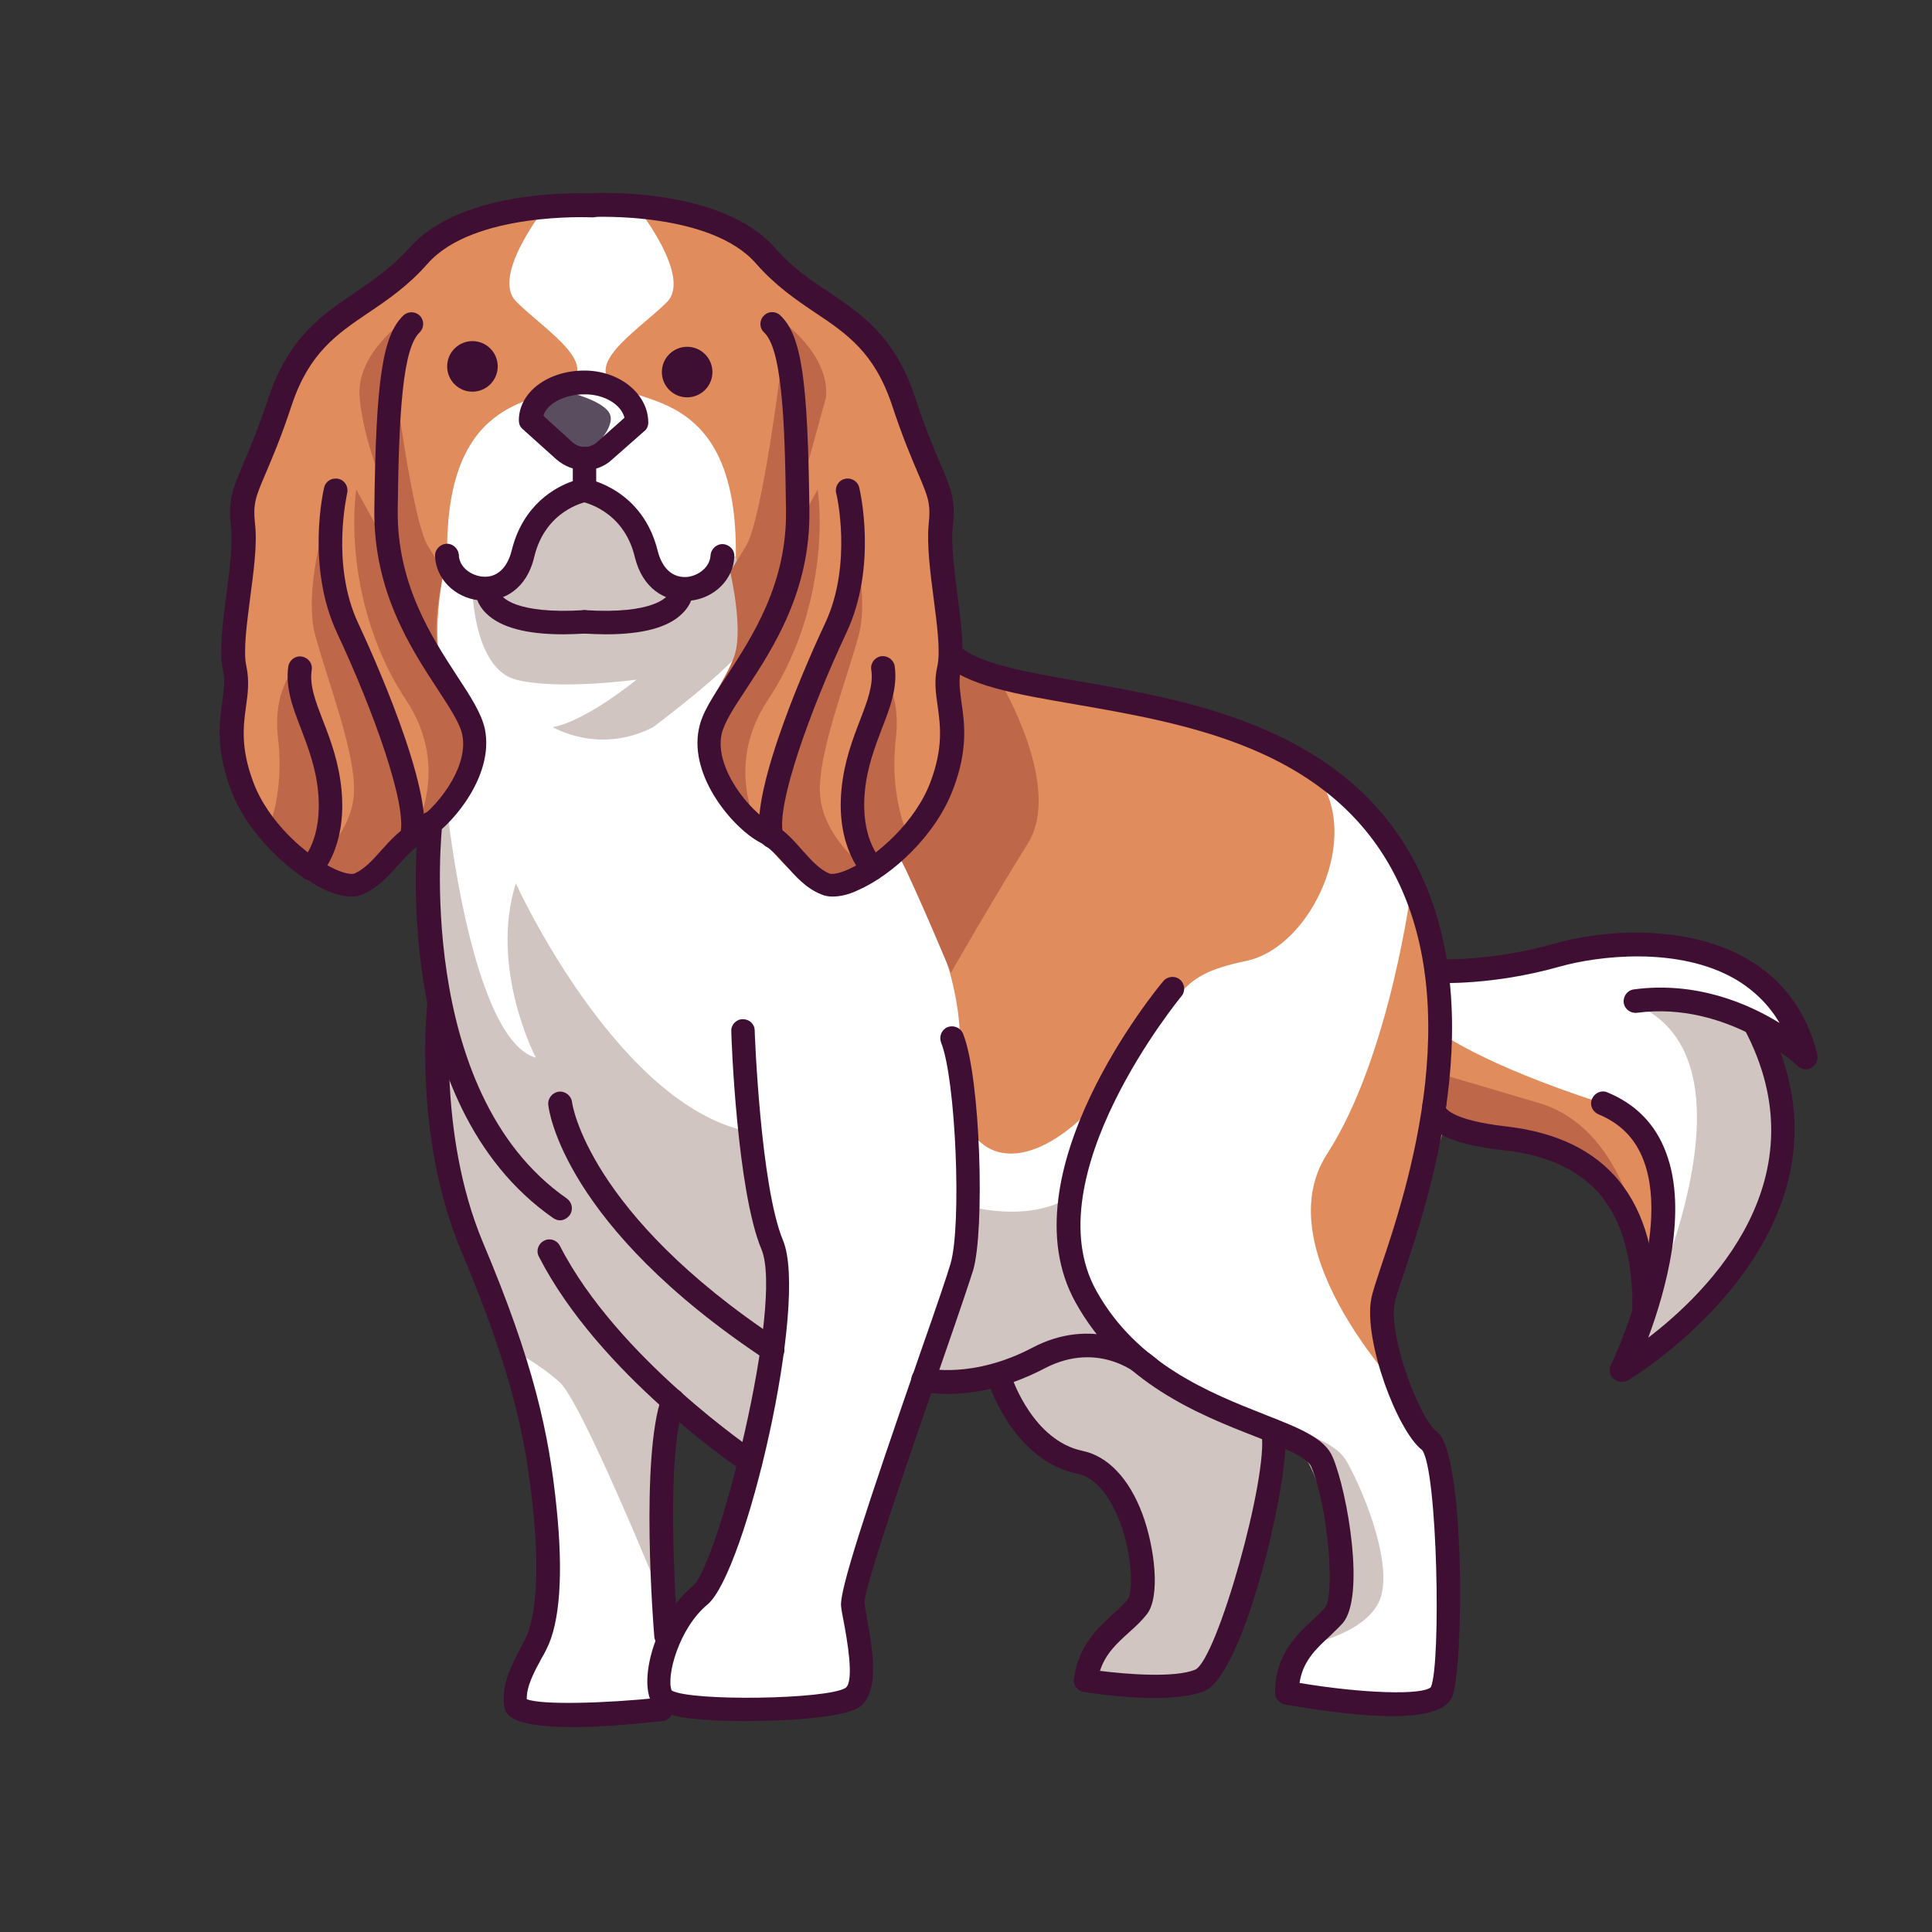 <svg id="Layer_1" enable-background="new 0 0 512 512" height="512" viewBox="0 0 512 512" width="512" xmlns="http://www.w3.org/2000/svg"><rect x="0" y="0" width="512" height="512" fill="#333333" stroke="none"/><g><g><g><g><g><path d="m435.7 346.1c0-.8 0-1.7 0-2.5z" fill="#fff"/></g></g></g><g><g><g><path d="m478.6 280.3c-8.7-34.4-48.9-31.9-66.3-26.9-13.4 3.8-24.9 4.2-29.5 4.2h-2.1c-1.6-11.8-5.4-23.5-12.4-34-30.4-45.2-100.8-34.8-116.4-50.2l4.5 6.8-4.9-3.1c1.8-8.5-3.3-27.6-2.2-37.9s-2.2-9.9-9.9-33.2c-7.7-23.2-23.2-23.2-36.5-38.3s-46.1-13.4-46.1-13.4-32.8-1.7-46.1 13.4-28.6 15.1-36.4 38.3-11.1 22.8-9.9 33.2c1.1 10.3-4.1 29.4-2.2 37.9 1.8 8.5-4.1 15.1 1.8 31 3.4 9.2 11.2 17.3 18.3 22.1 5.2 3.4 10 5.1 12.6 4 6.3-2.5 9.6-10.3 15.8-13.6l2.6 15.3c.1 8.2.9 18.7 3.1 29.6v-.1s-4.1 34.7 8.8 65.1c.9 2.1 1.7 4.1 2.5 6.1 2.1 7.5 4.7 14.8 7.8 21 5.2 15.9 7.6 28.5 9 42.4 2.1 20.8 0 31-2.4 35.8s-6.1 10.5-5.3 15.9 38.7 1.5 38.7 1.5l-2.6-8.2 1.5-4.8.9.5.2-3.7 1.1-3.5-.9-2.3.3-6.4c.3 5.2.6 8.6.6 8.6l1.8-62.3c11.2 10 20.5 16.2 20.5 16.2-4.3 17.2-9.5 32.2-13.3 35.4-8.7 7.2-12.8 22.1-10.1 27 2.7 5 45.8 3.7 50.6 0s.8-18.8 0-24.6c-.5-3.7 10.1-34.8 18.7-59.5 0 0 6.9 1.7 17.3-.7l-6.3.3c2-.1 4.2-.2 6.3-.3 1.6-.1 2.7.5 3.4 1.4h-.1s.7 1.9 2 4.6c1 3.6 2.2 8 7.3 10.1 3 2.9 6.9 5.4 11.6 6.4 14.9 3.1 19.2 32.9 15.2 38.2s-12.2 8.7-13.7 19.7c0 0 21.5 3.5 30.2 0 7.8-3.1 18.9-46.3 19.6-62.1l4.2-2.3c4.4 2 7.6 3.9 8.6 6.4 4.3 10.3 7.4 35.7 3.1 40.7s-12.4 9.3-12.4 20.4c0 0 37.8 6.8 40.9 0s2.5-62.7-3.1-66.7-14.2-27.3-12.4-37c1-5.1 9.8-25.8 13.6-50.9.1 1 .8 2.3 3 3.7 1.5 1.1 3.8 2.1 7.4 2.7h.2c2.2.5 4.8 1 8 1.3.9.1 1.7.2 2.6.4 13.9 2.8 33 10.6 34.4 41v.6c0-.1 0-.2 0-.2.1 1.2.1 2.5.1 3.7 0-.3 0-.6 0-1v1.6c-2.9 9-6 15.4-6 15.4s64.2-37.7 35.2-92c8.4 4.4 13.6 9.3 13.6 9.3zm-279.8 107.1-2.5-2.6 2.6 2c0 .2 0 .4-.1.6zm47.1-21.8c.4 0 1 0 1.6-.1z" fill="#fff"/></g></g></g></g><g><g><g><path d="m155.5 101.7s-15.3 2.2-14.3 7.5 14.3 12.2 14.3 12.2 14.8-5.5 12.8-11.8-12.8-7.9-12.8-7.9z" fill="#5b4d60"/></g></g></g><g><g><g><path d="m374.2 234.1s-5.6 45.5-22.5 71.7c-17 26.2 21.9 65.4 21.9 65.4s-12.9-12.5-7-26.4c5.9-13.8 16.6-47.2 16.6-47.2s57 3.5 52.6 46c0 0 21.7-40.6-11.1-51.2s-43.7-19.2-43.7-19.2-1-28.6-6.8-39.1z" fill="#e08c5c"/></g></g></g><g><g><g><path d="m118.5 214.3s6.3 61.1 23.5 66c0 0-12.4-23.7-5.3-46.2 0 0 25.7 56.5 59.6 65.3 0 0 3.1 16.9 5.5 20.9 6.7 11.3-.8 63.4-5.5 64.5-4.6 1.1-18-13.6-18-13.6l-2.4 53.7s-21.6-53.3-27.6-58.6c-6-5.4-12.9-8.7-12.9-8.7s-20.2-39-19.7-52 .6-40.1.6-40.1l-3.1-51.1h5.3z" fill="#d1c5c1"/></g></g></g><g><g><g><path d="m125.2 156.7s.5 20.5 11.5 23.4c11.1 2.9 32 0 32 0s-13.2 10.9-22.2 12.6c0 0 12.3 7.4 26.6 0 0 0 21.7-16.2 24.5-22s-2.5-23.4-2.5-23.4l-18.4 9.4s-9.3-24.7-18.8-25.8c-9.6-1.1-18.7 13.9-18.7 13.9s-6.3 16.5-14 11.9z" fill="#d1c5c1"/></g></g></g><g><g><g><path d="m144.7 54.7s-14.6 18.3-8 25.1 21.3 15.7 14.6 21.6-33.4 1.4-32.8 45.9c0 0-6.6 25.8 1.3 35.5 8 9.7 12.7 20.3-6.1 35.8 0 0-11.7 19.1-20.7 15.9s-23.6-8-27.7-23.2c-4-15.2-3.6-30.8-2.9-31.5s-.2-13.6-.5-19 4-19.9 4-19.9-3.3-5.1-.9-10.9c2.3-5.8 18.5-41.5 18.5-41.5s17.4-10.9 22.3-15.8 13.3-11.5 15.9-12.6c2.7-1.2 23-5.4 23-5.4z" fill="#e08c5c"/></g></g></g><g><g><g><path d="m337.5 197.9c-29.1-9.7-66.1-16.7-66.1-16.7l-20.4-9.9c.2-3.8.4-7.9.5-10.4.2-5.4-4-19.9-4-19.9s3.3-5.1.9-10.9c-2.3-5.8-18.5-41.5-18.5-41.5s-17.4-10.9-22.3-15.8-13.3-11.5-15.9-12.6-22.9-5.3-22.9-5.3 14.6 18.3 8 25.1c-6.6 6.7-21.3 15.7-14.6 21.6s33.4 1.4 32.8 45.9c0 0 6.6 25.8-1.3 35.5-8 9.7-12.7 20.3 6.1 35.8 0 0 11.7 19.1 20.7 15.9 4.9-1.8 11.6-4 17.3-8.3 6.3 10.4 18.3 33.3 16.4 54.1-2.6 28 17.1 35 38.8 9.1 21.7-26 16.9-30.7 37.5-35 20.8-4.6 36.2-47 7-56.7z" fill="#e08c5c"/></g></g></g><g><g><g><path d="m256.6 319.6s15.8 4.7 27.2-2.5c0 0 .4 33.6 11.8 39.4s21.3 13.2 27.2 16.8c5.9 3.7 29 4.9 34.1 14s12.8 28.8 8.4 37.5-19.9 11.3-19.9 11.3 8.5-7.2 9.4-11.3-4.2-41.2-13.4-41.9-8.2 60.1-23.6 62.3c-15.3 2.3-30.2 0-30.2 0s1.6-12 8.6-16.4 5.9-8.8 6.2-12.5c.4-3.7-1.5-24.2-13.6-27.2-12.1-2.9-23.6-26.1-23.6-26.1l-20.6 2.5c.1.1 13.5-31 12-45.9z" fill="#d1c5c1"/></g></g></g><g><g><g><path d="m104.3 98.6s4.9 39.3 9.1 46.1 4.2 6.8 4.2 6.8-3.4 14.4-1.3 21.7 11.4 17.2 8.9 25.7c-2.6 8.5-16.1 22.6-16.1 22.6s11-17.2-1.5-36-15-41.6-13.2-55.8l7.2 13.1z" fill="#bf6749"/></g></g></g><g><g><g><path d="m87.5 133.8s-7.5 21.8-3.9 34.8 10.7 31.1 10.2 41.6c-.5 10.6-10.2 18.3-10.2 18.3s4.6-28.6.6-32.7c-3.9-4.1-4.8-20.1-4.8-20.1s-7.4 5.7-5.7 20.1-2.7 24.3-2.7 24.3 9.1 20.2 22 14.3 16.6-16.1 16.6-16.1-2.7-21.1-11.3-37.4-13.5-38.9-10.8-47.1z" fill="#bf6749"/></g></g></g><g><g><g><path d="m107.5 84.7s-13.2 8.8-12.2 20.6 7.1 25.5 7.1 25.5z" fill="#bf6749"/></g></g></g><g><g><g><path d="m206.8 98.6s-4.9 39.3-9.1 46.1-4.2 6.8-4.2 6.8 3.4 14.4 1.3 21.7-11.4 17.2-8.9 25.7c2.6 8.5 16.1 22.6 16.1 22.6s-11-17.2 1.5-36 15-41.6 13.2-55.8l-7.2 13.1z" fill="#bf6749"/></g></g></g><g><g><g><path d="m223.6 133.8s7.5 21.8 3.9 34.8-10.7 31.1-10.2 41.6c.5 10.6 10.2 18.3 10.2 18.3s-4.6-28.6-.6-32.7c3.9-4.1 4.8-20.1 4.8-20.1s7.4 5.7 5.7 20.1 2.7 24.3 2.7 24.3-9.1 20.2-22 14.3-16.6-16.1-16.6-16.1 2.7-21.1 11.3-37.4 13.4-38.9 10.8-47.1z" fill="#bf6749"/></g></g></g><g><g><g><path d="m218.9 105.3c1-11.8-12.2-20.6-12.2-20.6l5.2 46.1z" fill="#bf6749"/></g></g></g><g><g><g><path d="m432.1 357.6s37.1-72.1 3.6-90.3c0 0 18.8-3.7 30.3 5.8 11.4 9.6 12.1 73.5-33.9 84.5z" fill="#d1c5c1"/></g></g></g><g><g><g><path d="m435.6 334.6s-3.1-35-27.8-42.3-24.7-7.3-24.7-7.3l-.1 12.5s9.7 4.4 21.7 5c12 .7 31.3 28.4 30.9 32.1z" fill="#bf6749"/></g></g></g><g><g><g><path d="m265.3 181.1s16.4 27.5 7.1 42.4-20.4 34.3-20.4 34.3-8.4-20.3-14-31.6c0 0 12.3-9.7 13.2-22.6s.4-26.5.4-26.5z" fill="#bf6749"/></g></g></g><g><g><g><path d="m149.7 103.7s11.3 2.5 12.1 6.6c.8 4-6 9.8-6 9.8s12.5-4.8 12.6-10.4c0-5.6-12.9-8-18.7-6z" fill="#fff"/></g></g></g><g><g><g><g><path d="m93.1 237.6c-2 0-4.3-.6-6.8-1.7-9-4-20.6-14.5-25.2-26.8-3.9-10.6-3-17.5-2.2-23 .4-3.2.8-5.7.2-8.4-1.1-5-.1-12.4.9-20.3.9-6.6 1.7-13.4 1.2-17.9-.8-7.1.5-10 3.2-16.4 1.7-3.9 3.9-9.2 6.9-18.1 5.3-15.6 14.1-21.6 22.7-27.4 4.8-3.3 9.8-6.7 14.5-11.9 14.1-16.1 47.2-14.5 48.6-14.4 1.7.1 3.1 1.6 3 3.3s-1.5 3.1-3.3 3c-.3 0-31.4-1.5-43.5 12.3-5.2 5.9-10.5 9.5-15.7 13-8.4 5.7-15.6 10.6-20.2 24.2-3 9.1-5.4 14.6-7.1 18.6-2.6 6.1-3.3 7.8-2.7 13.3.6 5.3-.4 12.5-1.3 19.4-.9 7-1.9 14.3-1 18.2.8 3.8.4 7.1-.1 10.6-.7 5.1-1.5 10.9 1.9 20 3.9 10.6 14.2 19.8 21.8 23.2 2.9 1.3 4.5 1.3 5 1.1 2.6-1.1 4.8-3.5 7.1-6.1 2.4-2.7 5-5.5 8.4-7.4 5.5-2.9 15-14.3 13.1-23.3-.6-3-3.3-7.1-6.5-12-7.2-11-17-26-16.8-47.5.4-34.7 2.2-46.3 7.7-51.6 1.3-1.2 3.2-1.1 4.4.1 1.2 1.3 1.1 3.2-.1 4.4-4.4 4.2-5.5 20.5-5.8 47.1-.2 19.6 9 33.6 15.7 43.9 3.7 5.6 6.5 10 7.4 14.1 2.6 12.7-9.3 26.4-16.3 30.1-2.5 1.3-4.5 3.6-6.7 6-2.7 3-5.5 6.1-9.4 7.7-.9.5-1.9.6-3 .6z" fill="#3f0f33"/></g></g></g><g><g><g><path d="m109.1 224.8c-.2 0-.5 0-.7-.1-1.7-.4-2.7-2.1-2.3-3.8 1.8-7.6-7.1-32.5-16.8-53.2-8.2-17.6-3.6-37.7-3.4-38.5.4-1.7 2.1-2.7 3.8-2.3s2.7 2.1 2.3 3.8c0 .2-4.4 18.8 2.9 34.4 3.4 7.3 20.3 44.3 17.2 57.3-.3 1.4-1.6 2.4-3 2.4z" fill="#3f0f33"/></g></g></g><g><g><g><path d="m82.3 233.3c-.8 0-1.7-.3-2.3-1-1.2-1.2-1.1-3.2.1-4.4.3-.3 5.4-5.6 4.2-18.1-.6-6.4-2.7-11.8-4.5-16.6-2.2-5.6-4.2-10.9-3.4-16.6.3-1.7 1.9-2.9 3.6-2.6s2.9 1.8 2.6 3.6c-.6 4.1 1 8.2 3 13.4 2 5.1 4.2 11 4.9 18.3 1.5 15.7-5.8 22.9-6.1 23.2-.5.5-1.3.8-2.1.8z" fill="#3f0f33"/></g></g></g><g><g><g><path d="m220.6 237.6c-1.1 0-2.1-.2-3-.6-4-1.6-6.7-4.7-9.4-7.7-2.2-2.4-4.2-4.7-6.7-6-7.1-3.7-18.9-17.4-16.3-30.1.8-4.2 3.7-8.6 7.4-14.1 6.7-10.3 16-24.4 15.7-43.9-.3-26.7-1.4-42.9-5.8-47.1-1.3-1.2-1.3-3.2-.1-4.4 1.2-1.3 3.2-1.3 4.4-.1 5.6 5.3 7.3 16.9 7.7 51.6.3 21.5-9.6 36.5-16.8 47.5-3.2 4.8-5.9 9-6.5 12-1.8 9 7.6 20.4 13.1 23.3 3.5 1.8 6 4.7 8.4 7.4 2.3 2.6 4.5 5 7.1 6.1.5.2 2.1.2 5-1.1 7.6-3.4 17.9-12.7 21.8-23.2 3.4-9.1 2.6-14.9 1.9-20-.5-3.5-1-6.8-.1-10.6.9-3.9-.1-11.2-1-18.2-.9-6.9-1.8-14.1-1.3-19.4.6-5.5-.1-7.2-2.7-13.3-1.7-4-4.1-9.5-7.1-18.6-4.6-13.6-11.8-18.6-20.2-24.2-5.2-3.5-10.5-7.1-15.7-13-12-13.9-43.1-12.4-43.4-12.4-1.7.1-3.2-1.2-3.3-3s1.2-3.2 3-3.3c1.4-.1 34.5-1.6 48.6 14.4 4.6 5.3 9.6 8.7 14.5 11.9 8.6 5.8 17.4 11.8 22.6 27.5 2.9 8.8 5.2 14.2 6.9 18.1 2.7 6.4 4 9.3 3.2 16.4-.5 4.5.4 11.3 1.2 17.9 1 7.9 2 15.4.9 20.3-.6 2.7-.2 5.2.2 8.4.8 5.5 1.8 12.5-2.2 23-4.6 12.3-16.1 22.8-25.2 26.8-2.5 1.2-4.8 1.7-6.8 1.7z" fill="#3f0f33"/></g></g></g><g><g><g><path d="m204.6 224.8c-1.4 0-2.7-1-3.1-2.4-3.1-13 13.8-50.1 17.2-57.3 7.3-15.6 3-34.2 2.9-34.4-.4-1.7.6-3.4 2.3-3.8s3.4.6 3.8 2.3c.2.8 4.9 20.9-3.4 38.5-9.7 20.7-18.6 45.6-16.8 53.2.4 1.7-.6 3.4-2.3 3.8-.1.1-.4.1-.6.1z" fill="#3f0f33"/></g></g></g><g><g><g><path d="m231.3 233.3c-.8 0-1.5-.3-2.1-.9-.3-.3-7.7-7.5-6.2-23.2.7-7.3 2.9-13.1 4.9-18.3s3.6-9.4 3-13.4c-.3-1.7.9-3.3 2.6-3.6 1.7-.2 3.3.9 3.6 2.6.8 5.7-1.2 11-3.4 16.6-1.8 4.8-3.9 10.2-4.5 16.6-1.2 12.5 4 17.8 4.3 18.1 1.2 1.2 1.2 3.2 0 4.4-.5.8-1.4 1.1-2.2 1.1z" fill="#3f0f33"/></g></g></g><g><g><g><path d="m154.9 124.6c-2.7 0-5.3-1-7.5-2.9l-8.9-8c-.7-.6-1-1.4-1-2.3 0-7.4 7.6-13.2 17.4-13.2 9.3 0 16.9 6.2 16.9 13.8 0 .9-.4 1.8-1.1 2.3l-8.4 7.4c-2.1 2-4.7 2.9-7.4 2.9zm-10.9-14.4 7.6 6.9c2 1.8 4.7 1.8 6.7 0l7.2-6.4c-.9-3.5-5.3-6.2-10.5-6.2-5.5 0-10.1 2.5-11 5.7z" fill="#3f0f33"/></g></g></g><g><g><g><circle cx="125.2" cy="97.1" fill="#3f0f33" r="6.7"/></g></g></g><g><g><g><circle cx="182.1" cy="98.6" fill="#3f0f33" r="6.7"/></g></g></g><g><g><g><path d="m128.4 159.2c-.4 0-.8 0-1.3-.1-6.5-.6-11.6-5.7-11.8-11.7-.1-1.7 1.3-3.2 3-3.3s3.2 1.3 3.3 3c.1 3.2 3.2 5.4 6.2 5.7 3.7.4 6.6-2.1 7.8-6.9 3-12.3 11.8-16.9 16.2-18.4v-6c0-1.7 1.4-3.1 3.1-3.1s3.1 1.4 3.1 3.1v8.4c0 1.5-1.1 2.8-2.6 3.1-.4.1-10.8 2.2-13.8 14.5-2 8.7-8.1 11.7-13.2 11.7z" fill="#3f0f33"/></g></g></g><g><g><g><path d="m181.4 159.2c-5.1 0-11.1-3-13.2-11.7-3-12.4-13.7-14.4-13.8-14.5-1.7-.3-2.8-1.9-2.5-3.6s1.9-2.8 3.6-2.5c.6.1 14.8 2.8 18.8 19.1 1.2 4.7 4 7.2 7.8 6.9 2.9-.3 6-2.5 6.2-5.7.1-1.7 1.6-3.1 3.3-3s3.1 1.5 3 3.3c-.2 6-5.3 11.1-11.8 11.7-.6-.1-1 0-1.4 0z" fill="#3f0f33"/></g></g></g><g><g><g><path d="m149.3 168.1c-9.8 0-16.6-1.8-20.4-5.5-2.8-2.7-2.9-5.5-2.9-6l6.3.2s0-.1 0-.2c.2 1.8 4.6 6.2 22.4 5.1 1.8-.1 3.2 1.2 3.3 2.9s-1.2 3.2-2.9 3.3c-2 .1-4 .2-5.8.2z" fill="#3f0f33"/></g></g></g><g><g><g><path d="m160.5 168.1c-1.8 0-3.8-.1-5.8-.2-1.7-.1-3-1.6-2.9-3.3s1.5-3 3.3-2.9c17.7 1.1 22.2-3.3 22.4-5.1l3.1.1 3.1-.1c0 .5-.1 3.3-2.9 6-3.7 3.7-10.5 5.5-20.3 5.5z" fill="#3f0f33"/></g></g></g><g><g><g><path d="m148.4 323.4c-.6 0-1.2-.2-1.8-.6-43.8-30.5-36-101.8-35.7-104.9.2-1.7 1.8-3 3.5-2.8s3 1.8 2.8 3.5c-.1.7-7.7 70.7 33 99 1.4 1 1.8 2.9.8 4.4-.7.9-1.6 1.4-2.6 1.4z" fill="#3f0f33"/></g></g></g><g><g><g><path d="m204.6 360.8c-.6 0-1.2-.2-1.7-.5-53.6-35.5-57.5-66.2-57.6-67.5-.2-1.7 1.1-3.3 2.8-3.5s3.3 1.1 3.5 2.8c0 .3 4.1 29.4 54.9 63 1.4 1 1.8 2.9.9 4.3-.8.9-1.8 1.4-2.8 1.4z" fill="#3f0f33"/></g></g></g><g><g><g><path d="m197.9 456.1c-7.5 0-14.6-.4-18.6-1.3-3.6-.8-5.7-1.9-6.6-3.6-3.5-6.5 1.2-22.9 10.9-30.9 6.7-5.5 24.2-74.8 18.2-89.2-6.5-15.5-8-56.1-8-57.8-.1-1.7 1.3-3.2 3-3.2h.1c1.7 0 3.1 1.3 3.1 3 0 .4 1.5 41.2 7.5 55.6 6.9 16.5-9.9 88.1-20 96.5-7.6 6.3-11 19.1-9.5 22.8 5 2.9 41.2 2.4 46.1-.7 2.4-1.8.3-13.2-.5-17.5-.3-1.6-.6-3-.7-4.1-.5-4.1 6.4-25.1 21.2-67.8 3.9-11.1 6.9-19.9 7.8-23 3-10.2 1.4-49-2.5-58.6-.6-1.6.1-3.4 1.7-4.1 1.6-.6 3.4.1 4.1 1.7 4.7 11.6 5.8 52.1 2.7 62.7-1 3.2-4 12.1-7.9 23.3-7.3 21.1-21 60.4-20.9 65 .1.9.4 2.2.6 3.7 1.5 8.2 3.6 19.4-1.8 23.7-3.4 2.6-17.4 3.8-30 3.8z" fill="#3f0f33"/></g></g></g><g><g><g><path d="m368.9 454.8c-8.5 0-19-1.5-28.4-3.1-1.5-.3-2.6-1.6-2.6-3.1 0-10 5.8-15.5 10.1-19.4 1.1-1.1 2.2-2.1 3.1-3.1 2.7-3.1 1-26.4-3.6-37.4-1.1-2.6-7.7-5.2-14.8-8-15.1-5.9-35.8-14.1-47.7-35.6-18.8-34 21.5-83 23.3-85.1 1.1-1.3 3.1-1.5 4.4-.4s1.5 3.1.4 4.4c-.4.5-39.3 47.8-22.6 78 10.8 19.5 30.3 27.2 44.5 32.8 9.4 3.7 16.1 6.3 18.2 11.4 3.9 9.2 8.7 37 2.6 44-1.1 1.2-2.3 2.3-3.5 3.5-3.5 3.2-7.1 6.6-7.9 12.3 16.7 2.8 32.6 3.3 34.8 1.1 2.7-6 1.8-57.2-2.3-62.8-6.6-5-15.6-29.1-13.5-40.1.3-1.7 1.2-4.3 2.5-8.3 6.8-20.1 24.7-73.5-.2-110.7-18.7-27.8-53-33.7-80.5-38.5-16.3-2.8-29.2-5-35.5-11.3-1.2-1.2-1.2-3.2 0-4.4s3.2-1.2 4.4 0c4.9 4.9 17.5 7 32.1 9.6 27.2 4.7 64.5 11.2 84.7 41.1 26.7 39.7 8 95.2 1 116.2-1.2 3.5-2.1 6.2-2.3 7.5-1.7 8.8 6.7 30.8 11.1 33.9 7.8 5.5 7.2 63.8 4.1 70.5-1.7 3.7-7.9 5-15.9 5z" fill="#3f0f33"/></g></g></g><g><g><g><path d="m478.6 283.4c-.8 0-1.6-.3-2.2-.9-.2-.2-18.5-17.3-42.6-14.1-1.7.2-3.3-1-3.5-2.7s1-3.3 2.7-3.5c16.4-2.2 30.2 3.7 38.6 8.9-2.8-4.8-6.8-8.7-11.7-11.6-15.2-8.8-36.5-6.2-46.7-3.3-17.7 5-32 4.3-32.6 4.3-1.7-.1-3.1-1.6-3-3.3s1.6-3.1 3.3-3c.1 0 13.9.7 30.5-4 13.8-4 35.6-5.3 51.6 3.9 9.5 5.5 15.8 14 18.6 25.3.3 1.4-.3 2.8-1.5 3.5-.4.4-1 .5-1.5.5z" fill="#3f0f33"/></g></g></g><g><g><g><path d="m429.7 366.2c-.8 0-1.5-.3-2.1-.8-1-.9-1.3-2.4-.7-3.7.2-.3 16.3-33.9 8.7-54.1-2.2-5.9-6.2-9.9-12-12.3-1.6-.7-2.4-2.5-1.7-4.1s2.5-2.4 4.1-1.7c7.5 3.1 12.7 8.4 15.5 15.9 5.9 15.5-.1 36.7-4.7 49.1 16-12.2 46.5-42.4 25.4-81.9-.8-1.5-.2-3.4 1.3-4.2s3.4-.2 4.2 1.3c30.1 56.3-35.7 95.8-36.4 96.2-.5.2-1.1.3-1.6.3z" fill="#3f0f33"/></g></g></g><g><g><g><path d="m435.7 350.8c-1.8 0-3.2-1.5-3.1-3.2.4-26.6-10.5-40.2-34.3-42.8-11.8-1.3-18.6-4-20.7-8.3-1.1-2.2-.7-4.5-.1-5.7.9-1.5 2.8-2 4.3-1.2 1.4.8 1.9 2.5 1.3 3.9.2.4 2.1 3.4 15.9 5 26.9 3 40.3 19.5 39.8 49.2 0 1.8-1.4 3.1-3.1 3.1z" fill="#3f0f33"/></g></g></g><g><g><g><path d="m151.8 457.7c-17.4 0-17.9-3.8-18.2-5.6-.8-5.6 2-10.8 4.4-15.5.4-.8.8-1.5 1.2-2.3 1.7-3.4 4.3-12.4 2.1-34.1-2-19.6-5.8-37.1-19-68.5-13-30.8-9.1-65.2-9-66.7.2-1.7 1.8-3 3.5-2.7 1.7.2 3 1.8 2.7 3.5 0 .3-3.8 34.2 8.5 63.5 13.5 32 17.5 50.6 19.5 70.3 1.8 17.5.9 30.5-2.7 37.5-.4.8-.8 1.6-1.3 2.4-1.9 3.5-4 7.4-3.9 10.8 3.9 1.6 20.9 1.1 35.3-.4 1.7-.2 3.3 1.1 3.4 2.8.2 1.7-1.1 3.3-2.8 3.4-10.1 1.1-17.8 1.6-23.7 1.6z" fill="#3f0f33"/></g></g></g><g><g><g><path d="m198.8 390.5c-.6 0-1.2-.2-1.7-.5-1.6-1-38.4-25.9-54.3-57-.8-1.5-.2-3.4 1.4-4.2 1.5-.8 3.4-.2 4.2 1.4 15.2 29.7 51.8 54.4 52.2 54.7 1.4 1 1.8 2.9.9 4.4-.7.7-1.7 1.2-2.7 1.2z" fill="#3f0f33"/></g></g></g><g><g><g><path d="m176.5 436.6c-1.6 0-3-1.2-3.1-2.9-.2-1.9-3.8-47.5 2-63.6.6-1.6 2.4-2.5 4-1.9s2.5 2.4 1.9 4c-5.4 14.8-1.7 60.5-1.6 61 .1 1.7-1.1 3.2-2.9 3.4-.1 0-.2 0-.3 0z" fill="#3f0f33"/></g></g></g><g><g><g><path d="m251.1 369.4c-4.3 0-7-.6-7.2-.7-1.7-.4-2.7-2.1-2.3-3.8s2.1-2.7 3.8-2.3c.2 0 12.4 2.9 28.3-5.5 15.3-8 28.6-1.1 33.5 3.7 1.2 1.2 1.3 3.2.1 4.4s-3.2 1.3-4.4.1c-.4-.4-11.2-10.5-26.2-2.6-10.5 5.5-19.6 6.7-25.6 6.7z" fill="#3f0f33"/></g></g></g><g><g><g><path d="m306 450c-8.6 0-17.3-1.4-18.8-1.6-1.7-.3-2.8-1.8-2.6-3.5 1.2-8.8 6.3-13.4 10.3-17.1 1.5-1.4 3-2.7 4-4 1.2-1.6 1.5-11-2.2-20.7-1.6-4.1-5.1-11.3-11.1-12.5-16.5-3.4-23-22.4-23.3-23.2-.5-1.6.3-3.4 2-4 1.6-.5 3.4.3 4 2 .1.2 5.6 16.4 18.6 19.1 6.7 1.4 12.3 7.3 15.8 16.6 3.4 9.1 4.8 22 1.3 26.6-1.4 1.8-3 3.3-4.8 4.9-3.2 2.9-6.2 5.6-7.7 10.2 7.2.9 19.7 1.9 25.2-.3 5.8-2.5 19.6-51.7 17.6-62.7-.3-1.7.8-3.3 2.5-3.7 1.7-.3 3.3.8 3.7 2.5 2 10.6-10.5 65.2-21.4 69.6-3.4 1.3-8.2 1.8-13.1 1.8z" fill="#3f0f33"/></g></g></g></g></g></svg>